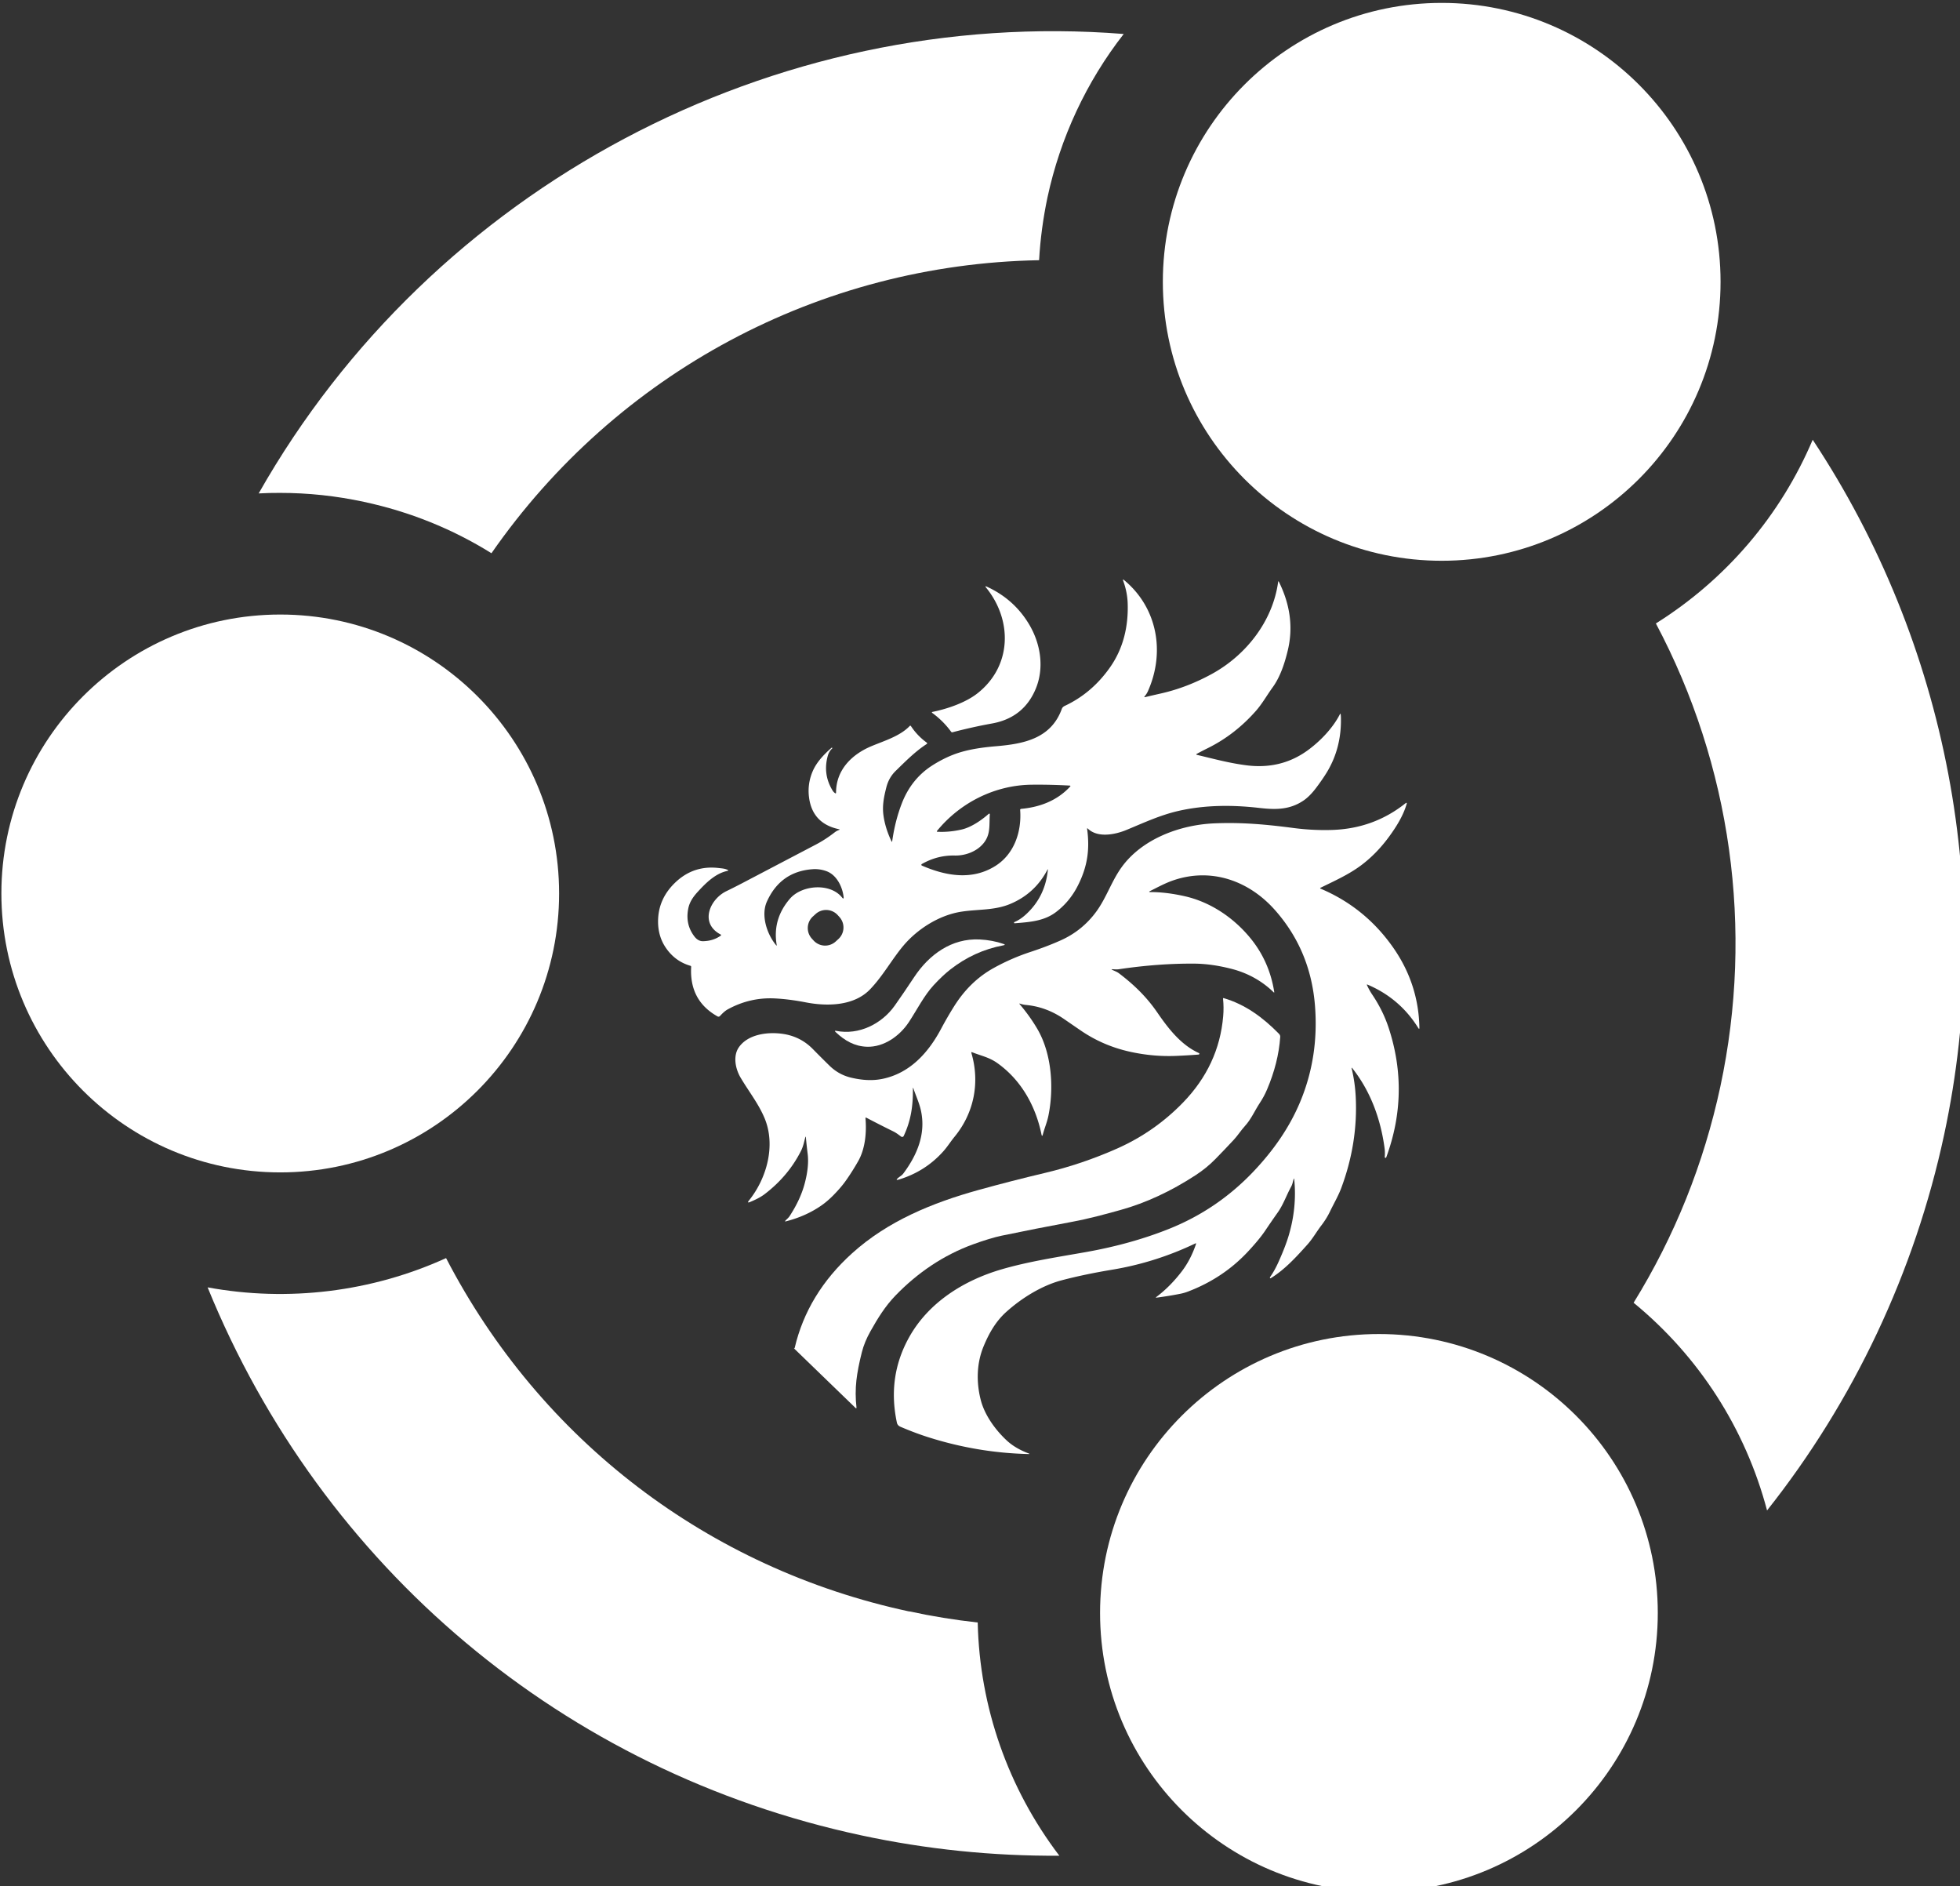 <?xml version="1.0" encoding="UTF-8" standalone="no"?>
<!-- Created with Inkscape (http://www.inkscape.org/) -->

<svg
   width="134.218mm"
   height="129.13mm"
   viewBox="0 0 134.218 129.13"
   version="1.1"
   id="svg1"
   xml:space="preserve"
   sodipodi:docname="g4.svg"
   xmlns:inkscape="http://www.inkscape.org/namespaces/inkscape"
   xmlns:sodipodi="http://sodipodi.sourceforge.net/DTD/sodipodi-0.dtd"
   xmlns="http://www.w3.org/2000/svg"
   xmlns:svg="http://www.w3.org/2000/svg"><rect x="0" y="0" width="134.218" height="129.13" fill="#333333" stroke="none"/><sodipodi:namedview
     id="namedview1"
     pagecolor="#ffffff"
     bordercolor="#000000"
     borderopacity="0.25"
     inkscape:showpageshadow="2"
     inkscape:pageopacity="0.0"
     inkscape:pagecheckerboard="0"
     inkscape:deskcolor="#d1d1d1"
     inkscape:document-units="mm" /><defs
     id="defs1"><style
       id="style1">
      .cls-1 {
        fill: none;
      }

      .cls-2 {
        fill: #e95420;
      }

      .cls-3 {
        fill: #fff;
      }
    </style></defs><g
     inkscape:label="Layer 1"
     inkscape:groupmode="layer"
     id="layer1"
     transform="translate(-35.951,-128.164)"><g
       id="g1"
       transform="matrix(0.265,0,0,0.265,-30.476,13.033)"><g
         id="g3"
         transform="matrix(2.362,0,0,2.362,-197.493,1247.462)"><g
           id="g4"
           transform="matrix(1.16,0,0,1.16,-48.059,49.815)"
           inkscape:export-filename="g4.svg"
           inkscape:export-xdpi="96"
           inkscape:export-ydpi="96"><g
             id="g19"
             transform="translate(173.338,-511.346)"><circle
               class="cls-3"
               cx="58.09"
               cy="255.92"
               r="26.3"
               id="circle16" /><circle
               class="cls-3"
               cx="167.63"
               cy="198.25"
               r="26.3"
               id="circle17" /><path
               class="cls-3"
               d="M 117.41,323.62 C 98.46,319.56 82.63,307.46 73.73,290.3 c -7.01,3.19 -14.9,4.16 -22.49,2.76 10.77,26.45 33.61,45.66 61.65,51.67 6.15,1.32 12.42,1.96 18.68,1.92 -4.83,-6.35 -7.52,-14.01 -7.7,-21.99 -2.17,-0.24 -4.33,-0.59 -6.45,-1.05 z"
               id="path17-7"
               inkscape:export-filename="path17-7.svg"
               inkscape:export-xdpi="96"
               inkscape:export-ydpi="96" /><circle
               class="cls-3"
               cx="161.71"
               cy="323.76"
               r="26.3"
               id="circle18" /><path
               class="cls-3"
               d="m 198.31,314.1 c 8.18,-10.31 13.94,-22.5 16.71,-35.45 4.84,-22.59 0.32,-46.29 -12.4,-65.51 -3.03,7.14 -8.17,13.17 -14.79,17.32 7.1,13.38 9.26,28.82 6.08,43.67 -1.56,7.27 -4.31,14.12 -8.18,20.38 6.19,5.08 10.56,11.91 12.59,19.6 z"
               id="path18" /><path
               class="cls-3"
               d="m 56.06,218.2 c 0.67,-0.04 1.34,-0.05 2,-0.05 2.66,0 5.31,0.28 7.94,0.85 4.29,0.92 8.32,2.54 12.01,4.84 11.84,-17.03 30.95,-27.25 51.65,-27.63 0.11,-1.99 0.38,-3.97 0.79,-5.92 1.21,-5.63 3.67,-10.9 7.19,-15.41 -33.08,-2.62 -65.22,14.45 -81.59,43.33 z"
               id="path19" /></g><g
             id="g2"
             transform="matrix(0.149,0,0,0.149,211.694,-321.159)"
             style="fill:#ffffff;stroke:none"><path
               fill="#ec5100"
               d="m 680.033,316.878 q 4.84,-1.15 9.82,-2.27 16.45,-3.71 32.2,-12.32 c 21.77,-11.89 38.63,-33.47 42.02,-58.22 q 0.12,-0.86 0.51,-0.08 10.83,21.86 5.56,43.54 c -1.89,7.79 -4.62,16.42 -9.55,23.22 -3.64,5.01 -6.54,10.3 -10.64,14.95 q -13.21,14.96 -30.23,23.42 -3.44,1.7 -6.97,3.6 -0.99,0.53 0.11,0.78 c 10.46,2.46 19.83,5.09 31.06,6.55 q 22,2.84 38.94,-9.51 c 7.77,-5.67 15.74,-13.89 20.23,-22.63 q 0.5,-0.96 0.61,0.12 0.1,0.98 0.12,2.01 0.4,18.84 -8.67,34.05 -2.62,4.38 -6.88,10.06 -4.14,5.52 -8.17,8.24 c -8.93,6.01 -17.99,5.79 -28.11,4.63 -17.06,-1.97 -34.3,-1.86 -50.79,1.86 -11.63,2.62 -22.11,7.53 -33.04,12.05 -7.35,3.05 -18.28,5.2 -24.52,-0.79 q -0.56,-0.53 -0.46,0.24 c 1.75,12.95 0.22,23.86 -5.94,35.95 q -5.13,10.06 -13.8,16.63 c -7.56,5.73 -16.63,6.31 -26.08,7.07 q -0.36,0.03 -0.44,-0.32 -0.04,-0.14 0.02,-0.27 0.04,-0.1 0.15,-0.15 3.7,-1.54 7.25,-4.77 12.29,-11.2 13.98,-28.25 0.09,-0.82 -0.29,-0.09 -7.87,15.06 -23.54,21.62 c -9.97,4.17 -20.39,3.27 -30.83,4.88 -14.2,2.18 -27.93,11.02 -36.79,21.53 -7.2,8.54 -13.1,19.4 -21.22,27.76 -10.08,10.36 -26.82,10.77 -40.58,8.1 q -10.58,-2.05 -19.63,-2.49 -15.63,-0.76 -29.61,6.85 c -2.05,1.12 -3.52,2.66 -5.1,4.32 a 1.22,1.21 36.4 0 1 -1.48,0.22 q -17.9,-10 -16.71,-31.31 0.03,-0.58 -0.52,-0.74 -9.79,-2.85 -15.65,-11.58 -4.9,-7.31 -4.78,-16.89 0.19,-14.22 11.24,-24.55 11.52,-10.76 27.34,-8.81 c 1.87,0.23 3.63,0.29 5.35,1.11 q 0.99,0.47 -0.09,0.7 c -7.45,1.58 -13.4,7.42 -18.61,13.09 -2.92,3.17 -5.3,6.48 -6.14,10.82 q -1.95,10.01 3.98,17.66 c 1.3,1.67 3.09,2.93 5.3,2.9 q 6.55,-0.09 11.36,-3.56 a 0.38,0.38 0 0 0 -0.05,-0.64 c -13.6,-7.11 -6.97,-22.34 3.56,-27.46 q 5.38,-2.62 10.17,-5.13 23.24,-12.19 46.42,-24.33 6.16,-3.23 12.07,-7.84 c 0.8,-0.62 1.66,-1.05 2.6,-1.41 q 0.85,-0.32 -0.04,-0.51 -16.71,-3.57 -18.89,-20.04 -1.13,-8.57 2.28,-16.57 c 2.5,-5.88 7.24,-10.77 11.94,-14.9 q 0.21,-0.18 0.4,0.02 l 0.18,0.18 a 0.03,0.03 0 0 1 0,0.04 q -2.15,2 -2.91,4.72 -3.31,11.78 3.03,22.12 0.6,0.98 1.52,1.6 0.65,0.44 0.65,-0.34 c 0.02,-14.21 9.76,-24.04 22.26,-29.31 8.06,-3.4 18.28,-6.37 24.4,-12.87 a 0.46,0.45 49.6 0 1 0.71,0.06 q 4.09,6.2 10.08,10.54 a 0.49,0.49 0 0 1 -0.02,0.81 c -7.29,4.72 -13.56,11.08 -19.71,17.08 q -4.31,4.2 -5.88,10.35 c -1.54,6.03 -2.69,11.65 -1.82,17.85 q 1.11,7.96 5.01,16.21 0.4,0.86 0.53,-0.08 1.84,-12.89 6.11,-23.89 6.08,-15.64 19.55,-24.12 6.8,-4.29 13.68,-6.87 c 8.01,-3 17.39,-4.33 26.16,-5.07 17.61,-1.48 35.04,-4.74 41.89,-23.76 0.29,-0.79 1.03,-1.42 1.77,-1.77 q 17.24,-8.05 28.75,-24.48 c 8.42,-12.02 11.59,-25.89 11.13,-40.33 q -0.23,-7.24 -2.84,-14.34 -0.5,-1.36 0.61,-0.44 c 21.08,17.5 26.04,45.69 15.01,70.33 q -0.75,1.66 -1.96,3.07 -0.71,0.84 0.36,0.59 z m -98.44,74.18 c -0.52,6.95 0.67,12.74 -4.11,18.47 -4.37,5.26 -11.65,7.78 -18.09,7.63 q -11,-0.25 -20.86,5.38 a 0.55,0.55 0 0 0 0.05,0.98 c 15.36,6.65 31.9,9.48 46.61,0.17 11.93,-7.54 16.63,-21.81 15.59,-35.38 a 0.64,0.64 0 0 1 0.58,-0.68 c 11.9,-1.08 22.83,-5.21 31,-14.04 q 0.61,-0.65 -0.28,-0.7 -12.08,-0.68 -24.04,-0.55 c -23,0.25 -45.1,11.12 -59.95,29.32 a 0.28,0.28 0 0 0 0.2,0.45 q 7.53,0.41 15.49,-1.42 c 5.99,-1.38 12.46,-5.81 17.15,-9.95 a 0.39,0.4 71.2 0 1 0.66,0.32 z m -126.57,53.46 c 7.51,-8.74 25.43,-10.23 32.99,-0.85 q 1.24,1.54 1.01,-0.42 c -0.78,-6.5 -4.47,-13.89 -10.87,-16.2 q -4.29,-1.55 -8.69,-1.24 -20.39,1.44 -28.98,20.49 c -3.93,8.7 0.03,20.6 5.78,27.55 q 0.56,0.67 0.41,-0.18 -2.75,-16.23 8.35,-29.15 z m 30.272,10.325 a 9.91,9.91 0 0 0 -13.999,-0.66 l -1.701,1.548 a 9.91,9.91 0 0 0 -0.66,13.999 l 1.077,1.183 a 9.91,9.91 0 0 0 13.999,0.66 l 1.701,-1.548 a 9.91,9.91 0 0 0 0.66,-13.999 z"
               id="path11"
               style="fill:#ffffff;stroke:none" /><path
               stroke="#f29d63"
               vector-effect="non-scaling-stroke"
               d="m 362.92,716.67 39.2,37.93 c 0.22,0.135 0.5,-0.043 0.47,-0.3 -0.68,-5.92 -0.7,-11.71 -0.06,-17.37 0.56,-4.967 1.71,-10.89 3.45,-17.77 1.107,-4.353 2.927,-8.78 5.46,-13.28 4.66,-8.27 9.25,-15.75 15.8,-22.54 13.91,-14.41 30.38,-25.58 48.98,-32.37 7.353,-2.68 13.473,-4.53 18.36,-5.55 14.02,-2.913 28.947,-5.85 44.78,-8.81 10.43,-1.94 20.74,-4.76 30.48,-7.47 15.933,-4.44 31.747,-11.777 47.44,-22.01 4.627,-3.013 8.79,-6.413 12.49,-10.2 4.22,-4.313 8.093,-8.37 11.62,-12.17 2.52,-2.71 4.53,-5.93 7.04,-8.69 4.05,-4.43 6.26,-9.83 9.51,-14.73 1.74,-2.627 3.24,-5.417 4.5,-8.37 4.8,-11.267 7.583,-22.34 8.35,-33.22 0.06,-0.767 -0.193,-1.44 -0.76,-2.02 -10.11,-10.34 -21.29,-18.57 -34.98,-22.61 -0.34,-0.1 -0.493,0.03 -0.46,0.39 0.387,3.673 0.417,7.39 0.09,11.15 -1.787,20.707 -10.233,38.86 -25.34,54.46 -12.04,12.433 -25.983,22.167 -41.83,29.2 -14.893,6.6 -30.13,11.743 -45.71,15.43 -14.067,3.327 -28.067,6.92 -42,10.78 -29.42,8.16 -57.51,19.76 -79.91,39.97 -18.94,17.087 -31.087,37.083 -36.44,59.99 -0.056,0.237 -0.341,0.334 -0.53,0.18"
               id="path5"
               sodipodi:nodetypes="ccccccccccccccccccccccscccccc"
               style="display:inline;fill:#ffffff;stroke:none"
               transform="translate(94.613,12.278)" /><path
               fill="#ec5100"
               d="m 610.653,311.628 q -7.63,18.35 -27.69,21.97 -12.31,2.22 -24.98,5.55 a 0.86,0.85 65 0 1 -0.9,-0.33 q -4.91,-6.75 -11.84,-11.84 -0.75,-0.55 0.17,-0.74 c 9.21,-1.86 20.73,-5.78 28.24,-11.64 21.9,-17.13 22.43,-46.19 5.63,-66.92 q -1.11,-1.37 0.49,-0.63 17.36,8.01 26.81,24.04 c 7.27,12.33 9.51,27.46 4.07,40.54 z"
               id="path12"
               style="fill:#ffffff;stroke:none" /><path
               fill="#ec5100"
               d="m 600.503,511.258 q 6.35,7.47 11.05,15.44 c 9.2,15.57 10.74,37.26 7.11,55.14 -0.81,4.01 -2.45,7.79 -3.49,11.73 q -0.51,1.93 -0.91,-0.03 c -3.68,-17.86 -12.79,-34.27 -27.9,-45.03 -5.26,-3.75 -10.37,-4.62 -16.07,-6.92 a 0.32,0.31 2.8 0 0 -0.42,0.38 c 5.52,18.58 1.87,37.9 -10.56,53.08 -2.48,3.01 -4.47,6.26 -7.09,9.21 q -11.38,12.77 -27.94,17.86 -2.99,0.92 -0.58,-1.07 c 1.07,-0.88 2.27,-1.5 3.12,-2.65 8.97,-12.03 14.4,-25.38 11.11,-40.07 -1.05,-4.67 -3.1,-9.03 -4.65,-13.59 q -0.4,-1.18 -0.39,0.07 c 0.11,10.63 -1.18,19.96 -5.81,29.8 a 1.09,1.09 0 0 1 -1.64,0.41 c -1.56,-1.16 -3.13,-2.39 -4.88,-3.25 q -8.73,-4.29 -17.23,-8.76 a 0.32,0.32 0 0 0 -0.46,0.31 c 0.78,8.77 -0.08,19.23 -4.54,27.12 q -3.79,6.69 -7.94,12.54 -2.92,4.13 -7.7,9.01 -3.92,4 -7.86,6.72 -9.74,6.72 -22.24,9.92 -1.05,0.27 -0.3,-0.52 c 0.83,-0.88 1.88,-1.72 2.54,-2.73 q 6.86,-10.47 9.57,-20.65 2.87,-10.79 1.89,-18.72 -0.67,-5.45 -1.13,-10.36 -0.11,-1.19 -0.41,-0.04 c -0.77,2.94 -1.28,5.68 -2.69,8.47 q -8.05,15.91 -22.87,27.25 c -2.76,2.12 -6.02,3.68 -9.28,5.04 q -2.29,0.96 -0.73,-0.97 c 11.13,-13.86 17.03,-34.65 9.88,-51.92 -3.89,-9.36 -10.19,-17.2 -15.28,-25.86 -3.24,-5.53 -4.9,-13.66 -0.98,-19.21 5.77,-8.16 18,-9.75 27.52,-8.43 q 11.3,1.58 19.19,9.59 5.07,5.17 10.55,10.54 5.9,5.79 13.87,7.65 c 6.53,1.52 13.12,2.09 19.79,0.71 17.27,-3.59 28.95,-16.49 37,-31.62 q 4.07,-7.64 8.38,-14.46 9.95,-15.77 24.9,-24.04 11.22,-6.21 23.27,-10.17 10.38,-3.41 19.11,-7.3 13.68,-6.1 22.54,-18.16 c 6.44,-8.76 9.65,-19.21 16.03,-28.08 12.78,-17.79 36.63,-26.88 58.64,-27.84 17.48,-0.76 33.26,0.71 50.14,2.93 q 12.19,1.6 24.21,1.25 26.47,-0.77 46.66,-16.81 1.22,-0.97 0.78,0.53 c -2.16,7.33 -6.51,14.26 -10.85,20.22 q -8.27,11.35 -18.42,18.8 c -7.67,5.63 -16.49,9.57 -25.09,13.79 q -0.71,0.35 0.02,0.65 28.1,11.91 45.82,37.19 16.08,22.95 16.64,50.68 0.03,1.47 -0.75,0.22 -11.65,-18.72 -32.06,-27.39 -0.64,-0.27 -0.35,0.36 1.49,3.25 3.27,5.89 6.87,10.2 10.46,21.18 13.46,41.07 -1.56,81.89 -0.15,0.39 -0.55,0.27 -0.14,-0.04 -0.25,-0.13 -0.16,-0.12 -0.15,-0.32 0.26,-3.06 -0.11,-5.72 c -2.48,-18.33 -8.81,-35.8 -20.29,-50.38 q -0.77,-0.99 -0.48,0.23 2.04,8.52 2.51,17.63 1.49,29.18 -9.1,57.68 c -1.89,5.09 -4.77,9.96 -7.13,14.87 q -2.24,4.68 -5.52,8.93 c -3.05,3.97 -5.49,8.39 -8.85,12.13 -6.92,7.71 -14.24,15.78 -23.18,21.27 a 0.34,0.32 51.1 0 1 -0.41,-0.05 q -0.13,-0.13 -0.14,-0.32 0,-0.17 0.09,-0.31 2.84,-4.03 5.28,-9.43 4.48,-9.92 6.59,-17.08 5.21,-17.64 3.45,-35.41 -0.09,-0.93 -0.38,-0.04 c -0.52,1.59 -0.72,3.15 -1.54,4.64 -2.93,5.3 -4.96,11.35 -8.5,16.35 q -4.04,5.71 -7.97,11.56 c -2.96,4.4 -6.89,8.89 -10.46,12.76 q -15.8,17.16 -38.4,25.77 -2.42,0.92 -4.74,1.38 -6.99,1.4 -15.09,2.47 -0.92,0.12 -0.18,-0.44 8.83,-6.66 16.2,-16.34 5.55,-7.29 8.93,-17.3 a 0.24,0.24 0 0 0 -0.33,-0.29 q -25.26,12.11 -52.74,16.68 c -10.79,1.79 -21.88,4.03 -32.06,6.73 -12.42,3.29 -25.19,11.13 -35.07,20.04 -6.57,5.93 -10.82,13.34 -14.3,21.74 -4.41,10.66 -4.67,22.47 -1.86,33.68 2.41,9.63 9.12,18.97 16.4,25.78 q 5.55,5.2 14.32,8.43 a 0.14,0.14 0 0 1 -0.05,0.27 q -32.24,-0.69 -63.42,-10.53 -8.6,-2.71 -18.01,-6.74 -1.87,-0.8 -2.26,-2.62 -6.18,-28.94 7.66,-53.87 c 12.31,-22.18 34.66,-36.11 58.46,-43.08 17.29,-5.06 35.8,-7.84 53.43,-10.96 q 28.64,-5.08 52.62,-14.66 30.69,-12.26 53.56,-36.36 c 12.49,-13.17 22.7,-27.65 29.56,-44.1 q 11.89,-28.52 9.35,-60.78 -2.78,-35.1 -25.35,-60.56 c -16.55,-18.67 -40.36,-26.97 -64.26,-18.81 -5.09,1.73 -9.86,4.34 -14.66,6.74 q -1.42,0.71 0.17,0.71 9.79,-0.03 21.48,2.58 c 16.29,3.64 30.85,13.46 41.36,26.11 q 12.36,14.85 15.45,34.42 0.13,0.79 -0.44,0.23 c -7.16,-7.02 -16.28,-12.1 -26.32,-14.69 q -12.75,-3.29 -23.73,-3.37 -22.78,-0.18 -47.92,3.55 c -1.33,0.2 -2.59,0.02 -3.92,-0.01 q -1.13,-0.03 -0.11,0.45 c 1.48,0.68 2.96,1.2 4.26,2.19 9.59,7.27 17.51,15.03 24.17,24.73 7.11,10.34 15.05,20.56 26.38,25.7 a 0.43,0.43 0 0 1 0.22,0.58 q -0.15,0.33 -0.51,0.35 -7.19,0.55 -14.18,0.84 -14.54,0.6 -29.14,-2.62 -17.12,-3.77 -31.33,-13.52 -5.12,-3.51 -10.45,-7.18 -11.26,-7.74 -24.13,-8.92 c -1.34,-0.13 -2.43,-0.4 -3.7,-0.81 q -0.76,-0.26 -0.24,0.36 z"
               id="path14"
               style="fill:#ffffff;stroke:none" /><path
               fill="#ec5100"
               d="m 503.833,538.158 c -7.75,-0.24 -14.08,-3.79 -19.83,-9.29 q -1.1,-1.05 0.39,-0.75 c 14.3,2.82 28.74,-4.36 36.99,-15.97 q 5.37,-7.57 12.31,-18.05 c 9.42,-14.23 23.69,-24.7 41.48,-23.83 q 8.05,0.4 15.05,2.82 1.65,0.57 -0.06,0.89 -18.54,3.47 -33.77,15.44 -4.68,3.67 -10.32,9.74 c -6.06,6.52 -10.68,15.75 -15.74,23.42 -5.79,8.79 -15.83,15.91 -26.5,15.58 z"
               id="path16"
               style="fill:#ffffff;stroke:none" /></g></g></g></g></g></svg>
